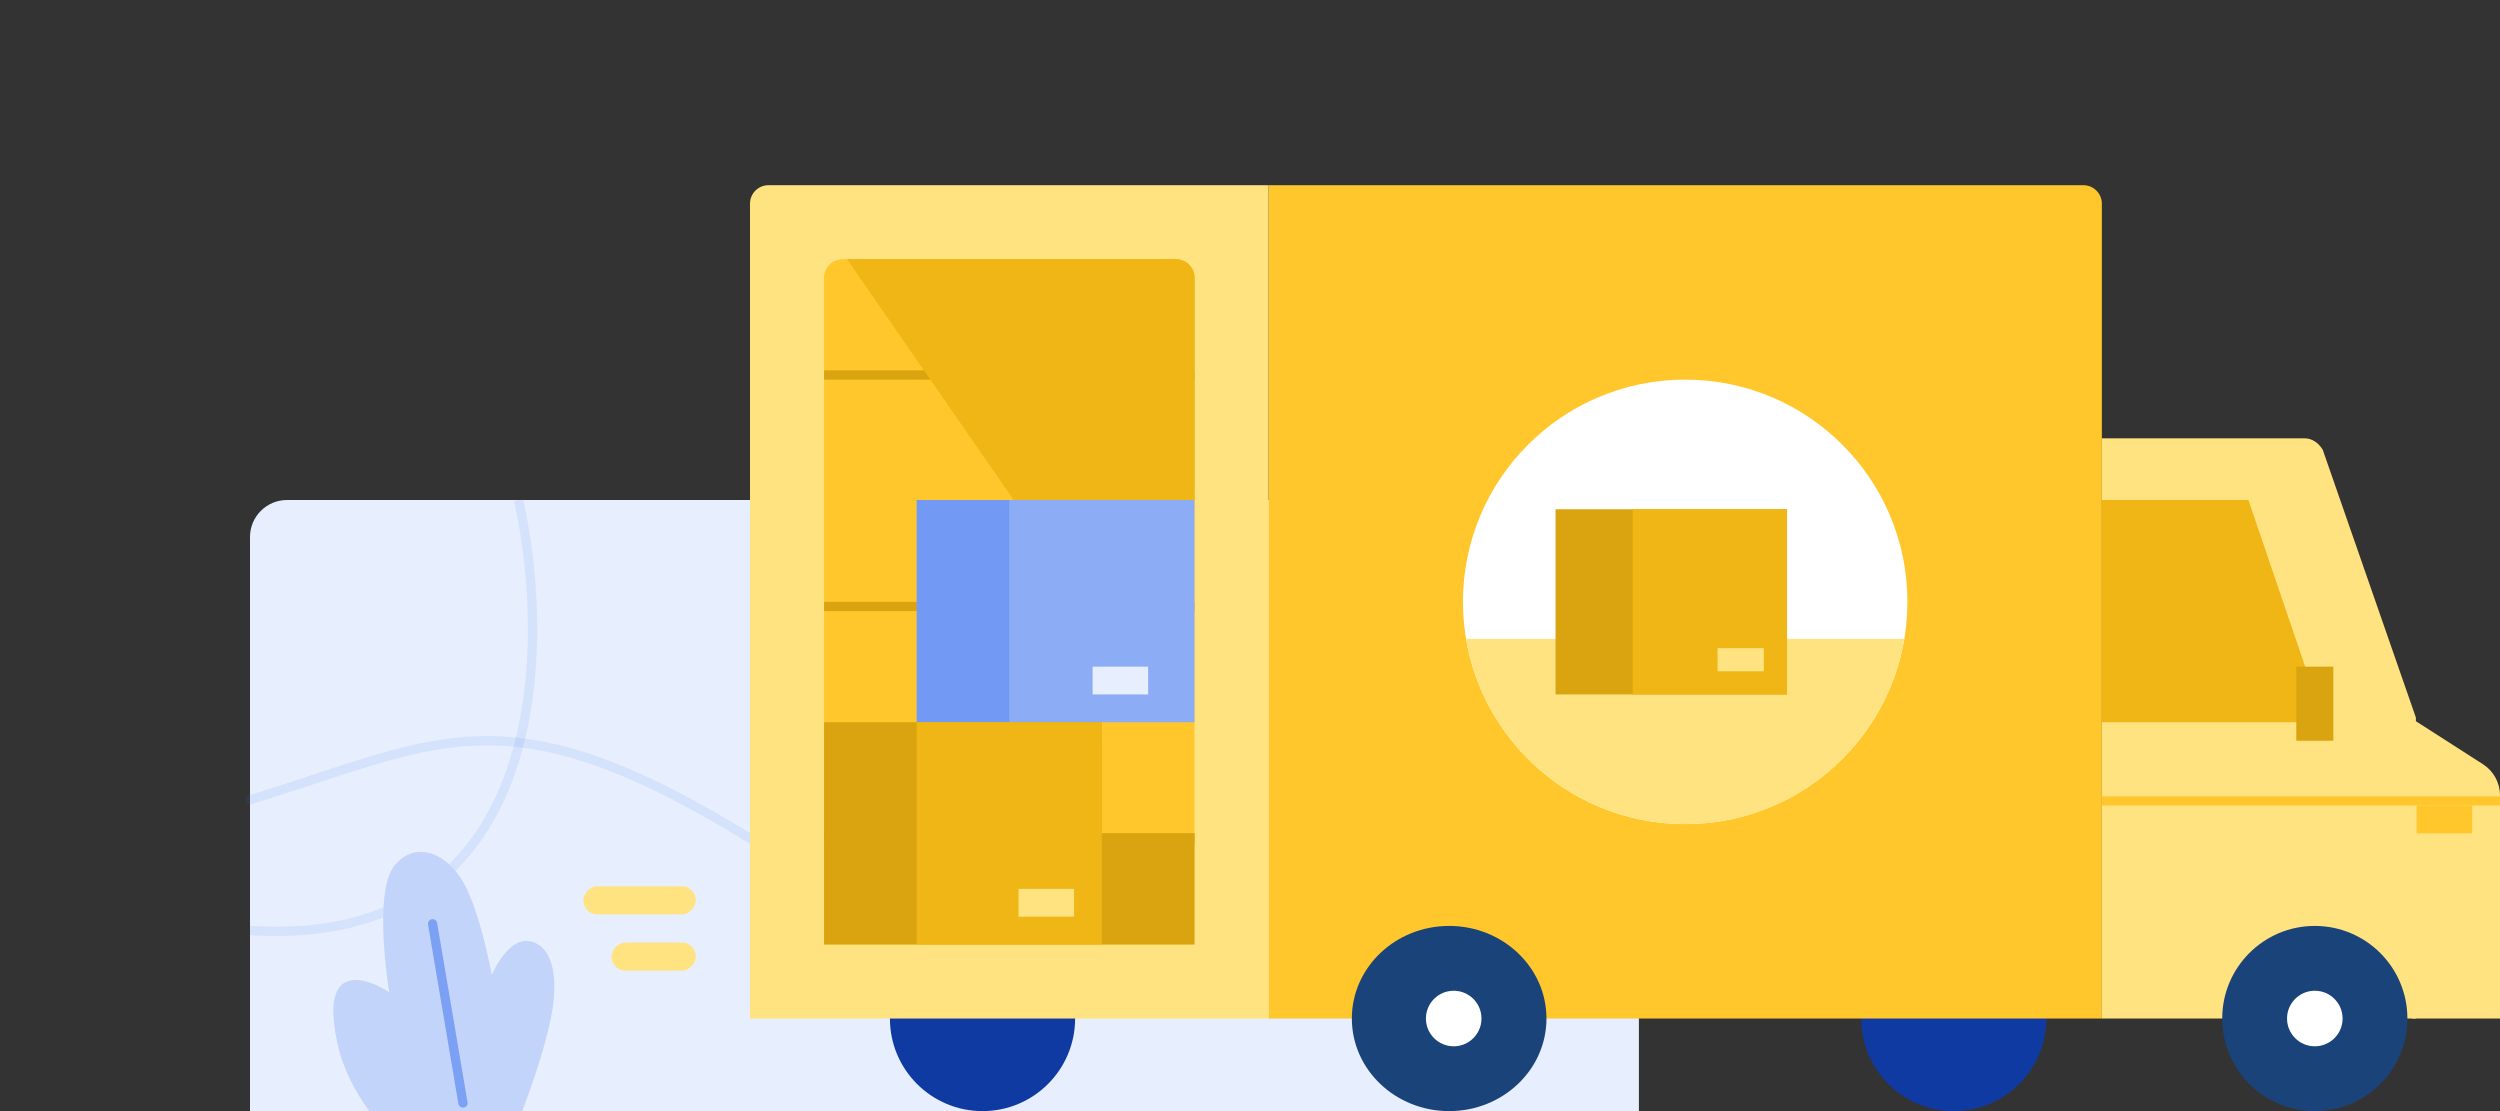 <svg width="270" height="120" viewBox="0 0 270 120" fill="none" xmlns="http://www.w3.org/2000/svg">
<rect x="0" y="0" width="270" height="120" fill="#333333" stroke="none"/>
<g style="mix-blend-mode:darken">
<g style="mix-blend-mode:darken">
<path d="M27 58C27 55.791 28.791 54 31 54H173C175.209 54 177 55.791 177 58V120H27V58Z" fill="#E7EEFD"/>
<path d="M27 86.381C53.667 78.175 57.6 71.063 110 111" stroke="#376EEE" stroke-opacity="0.1" stroke-linecap="round"/>
<path d="M211.01 120C216.533 120 221.01 115.523 221.01 110C221.01 104.477 216.533 100 211.01 100C205.487 100 201.01 104.477 201.01 110C201.01 115.523 205.487 120 211.01 120Z" fill="#0E3AA1"/>
<path d="M106.112 120C111.635 120 116.112 115.523 116.112 110C116.112 104.477 111.635 100 106.112 100C100.589 100 96.112 104.477 96.112 110C96.112 115.523 100.589 120 106.112 120Z" fill="#0E3AA1"/>
<path d="M225 20H137V110H227V22C227 20.895 226.105 20 225 20Z" fill="#FFC72C"/>
<path d="M248.93 47.341H243.5H227V110H260.917V77.5L250.859 48.583C250.446 47.893 249.757 47.341 248.93 47.341Z" fill="#FFE380"/>
<path d="M268.16 82.537L260.53 77.642V110H270V85.903C270 84.541 269.307 83.272 268.16 82.537Z" fill="#FFE380"/>
<path d="M250 120C255.523 120 260 115.523 260 110C260 104.477 255.523 100 250 100C244.477 100 240 104.477 240 110C240 115.523 244.477 120 250 120Z" fill="#1A4379"/>
<path d="M250 113C251.657 113 253 111.657 253 110C253 108.343 251.657 107 250 107C248.343 107 247 108.343 247 110C247 111.657 248.343 113 250 113Z" fill="white"/>
<path d="M156.509 120C162.313 120 167.018 115.523 167.018 110C167.018 104.477 162.313 100 156.509 100C150.705 100 146 104.477 146 110C146 115.523 150.705 120 156.509 120Z" fill="#1A4379"/>
<path d="M157 113C158.657 113 160 111.657 160 110C160 108.343 158.657 107 157 107C155.343 107 154 108.343 154 110C154 111.657 155.343 113 157 113Z" fill="white"/>
<rect width="12.151" height="3.038" rx="1.519" transform="matrix(1 0 0 -1 63 98.756)" fill="#FFE380"/>
<rect width="9.113" height="3.038" rx="1.519" transform="matrix(1 0 0 -1 66.037 104.833)" fill="#FFE380"/>
<circle cx="182" cy="65" r="24" fill="white"/>
<path d="M137 20H83C81.895 20 81 20.895 81 22V110H137V20Z" fill="#FFE380"/>
<path fill-rule="evenodd" clip-rule="evenodd" d="M205.668 69C203.764 80.351 193.892 89 182 89C170.108 89 160.236 80.351 158.332 69H205.668Z" fill="#FFE380"/>
<path d="M127 28H91C89.895 28 89 28.895 89 30V102H129V30C129 28.895 128.105 28 127 28Z" fill="#FFC72C"/>
<path d="M129 65H89V66H129V65Z" fill="#DAA410"/>
<path d="M129 40H89V41H129V40Z" fill="#DAA410"/>
<path d="M129 90H89V91H129V90Z" fill="#DAA410"/>
<path d="M129 54H99V78H129V54Z" fill="#8CACF6"/>
<path opacity="0.3" d="M109 54H99V78H109V54Z" fill="#376EEE"/>
<path d="M89 78H119V102H89V78Z" fill="#DAA410"/>
<path d="M99 78H119V102H99V78Z" fill="#F0B616"/>
<path d="M110 96H116V99H110V96Z" fill="#FFE380"/>
<path d="M118 72H124V75H118V72Z" fill="#E7EEFD"/>
<g style="mix-blend-mode:darken">
<path d="M127 28H91.5L109.5 54H129V30C129 28.895 128.105 28 127 28Z" fill="#F0B616"/>
</g>
<g style="mix-blend-mode:darken">
<path d="M127 28H91.5L109.5 54H129V30C129 28.895 128.105 28 127 28Z" fill="#F0B616"/>
</g>
<g style="mix-blend-mode:darken">
<path d="M227 78H251L242.828 54H227V78Z" fill="#F0B616"/>
</g>
<path d="M119 90H129V102H119V90Z" fill="#DAA410"/>
<path d="M56 54C59.667 70.333 59 102.5 27 100.5" stroke="#376EEE" stroke-opacity="0.1"/>
<path d="M270 86H227V87H270V86Z" fill="#FFC72C"/>
<rect x="261" y="87" width="6" height="3" fill="#FFC72C"/>
<rect x="248" y="72" width="4" height="8" fill="#DAA410"/>
<path d="M56.394 120C57.971 115.917 59.289 111.544 59.68 108.933C60.304 104.761 59.368 101.945 57.08 101.631C54.791 101.318 53.104 105.301 53.104 105.301C53.104 105.301 52.13 99.66 50.4 95.972C48.669 92.284 44.991 90.549 42.611 93.477C40.231 96.406 42.04 107.168 42.04 107.168C41.7 106.943 38.842 105.091 37.158 106.168C35.348 107.326 36.117 111.084 36.444 112.684C36.987 115.341 38.404 117.993 39.889 120" fill="#C3D4FA"/>
<path d="M49.999 119.125L46.722 99.769" stroke="#376EEE" stroke-opacity="0.5" stroke-linecap="round" stroke-linejoin="round"/>
<path d="M168 55H193V75H168V55Z" fill="#DAA410"/>
<path d="M176.333 55H193V75H176.333V55Z" fill="#F0B616"/>
<path d="M185.5 70H190.5V72.5H185.5V70Z" fill="#FFE380"/>
</g>
</g>
</svg>

